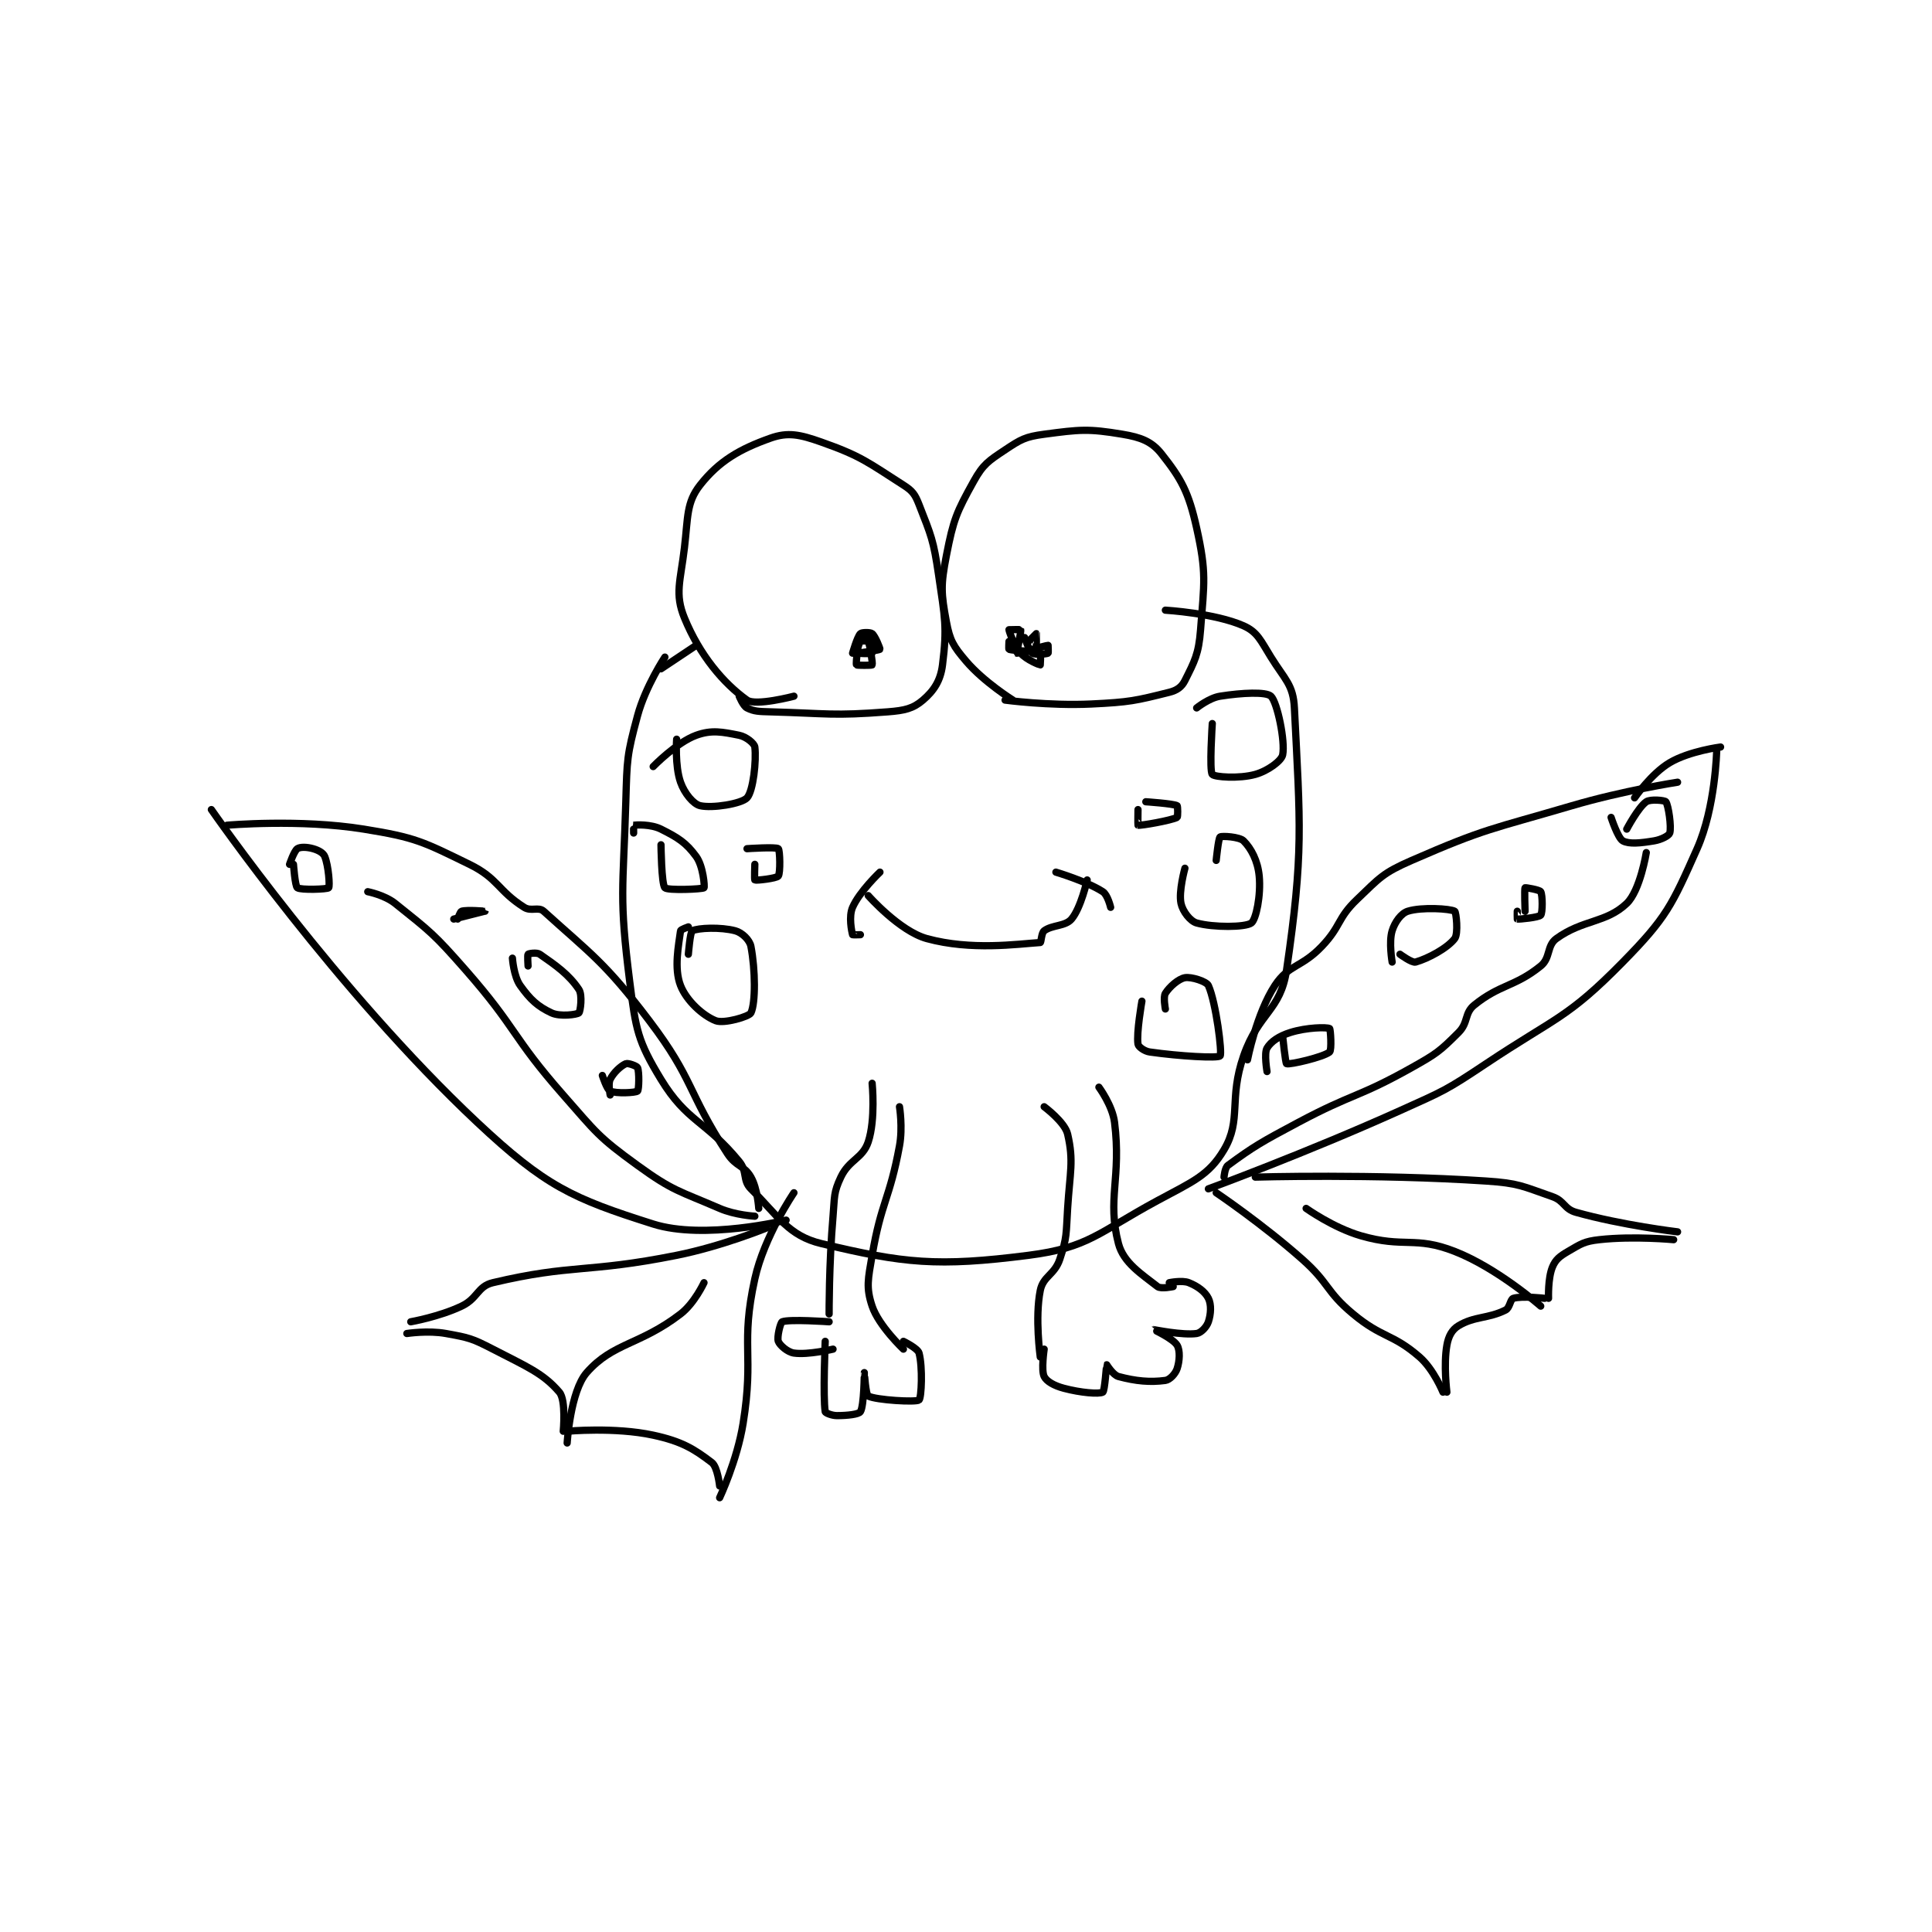 <?xml version="1.0" encoding="utf-8"?>
<!DOCTYPE svg PUBLIC "-//W3C//DTD SVG 1.1//EN" "http://www.w3.org/Graphics/SVG/1.1/DTD/svg11.dtd">
<svg viewBox="0 0 800 800" preserveAspectRatio="xMinYMin meet" xmlns="http://www.w3.org/2000/svg" version="1.1">
<g fill="none" stroke="black" stroke-linecap="round" stroke-linejoin="round" stroke-width="1.853">
<g transform="translate(87.52,179.807) scale(1.619) translate(-131,-118.417)">
<path id="0" d="M247 175.417 C247 175.417 242.033 182.896 240 190.417 C237.255 200.573 237.321 201.518 237 212.417 C236.333 235.1 235.24 236.643 238 258.417 C239.557 270.696 240.014 273.583 246 283.417 C252.648 294.338 257.388 293.932 266 304.417 C268.178 307.068 266.802 309.219 269 311.417 C276.033 318.45 278.613 323.409 287 325.417 C308.101 330.469 316.712 331.395 340 328.417 C355.399 326.447 357.789 322.631 373 314.417 C382.008 309.552 386.084 308.002 390 301.417 C394.571 293.73 391.138 288.52 395 277.417 C398.875 266.276 404.465 265.928 406 255.417 C410.377 225.454 409.498 218.373 408 188.417 C407.702 182.461 405.589 181.215 402 175.417 C399.351 171.138 398.543 168.992 395 167.417 C387.69 164.168 375 163.417 375 163.417 "/>
<path id="1" d="M246 178.417 L255 172.417 "/>
<path id="2" d="M280 185.417 C280 185.417 270.209 187.995 268 186.417 C261.931 182.082 255.9 174.923 252 165.417 C249.453 159.208 250.987 156.031 252 147.417 C252.927 139.535 252.481 135.896 256 131.417 C260.806 125.3 266.108 122.217 274 119.417 C278.483 117.826 281.535 118.488 287 120.417 C297.183 124.011 298.875 125.576 308 131.417 C310.343 132.916 310.974 133.794 312 136.417 C315.119 144.388 315.692 145.482 317 154.417 C318.616 165.457 319.207 167.758 318 177.417 C317.492 181.481 315.765 184.047 313 186.417 C310.484 188.573 308.356 189.082 304 189.417 C289.844 190.506 288.785 189.827 274 189.417 C271.029 189.334 269.843 189.338 268 188.417 C267.007 187.92 266 185.417 266 185.417 "/>
<path id="3" d="M336 186.417 C336 186.417 328.575 181.799 324 176.417 C320.773 172.62 319.878 171.156 319 166.417 C317.635 159.043 317.504 157.11 319 149.417 C320.792 140.202 321.578 138.376 326 130.417 C328.404 126.09 329.75 125.25 334 122.417 C338.037 119.725 339.189 119.058 344 118.417 C353.135 117.199 355.27 116.962 364 118.417 C368.729 119.205 371.491 120.247 374 123.417 C379.075 129.828 380.952 133.2 383 142.417 C385.558 153.925 384.936 156.246 384 168.417 C383.519 174.665 382.454 176.509 380 181.417 C379.182 183.052 377.975 183.923 376 184.417 C367.37 186.574 365.86 186.947 356 187.417 C345.254 187.928 334 186.417 334 186.417 "/>
<path id="4" d="M295 174.417 C295 174.417 296.177 170.239 297 169.417 C297.353 169.064 299.521 169.034 300 169.417 C300.83 170.081 302.073 173.326 302 173.417 C301.824 173.637 296.171 174.485 296 174.417 C295.994 174.414 296.567 171.85 297 171.417 C297.217 171.2 298.932 171.281 299 171.417 C299.441 172.298 300.192 177.033 300 177.417 C299.93 177.556 296.057 177.55 296 177.417 C295.781 176.905 296.469 171.346 297 170.417 C297.12 170.206 299.865 170.237 300 170.417 C300.24 170.737 300.25 174.167 300 174.417 C299.75 174.667 296 174.417 296 174.417 "/>
<path id="5" d="M335 171.417 C335 171.417 334.896 173.378 335 173.417 C336.16 173.851 341.926 173.88 343 174.417 C343.19 174.511 343 177.417 343 177.417 C342.853 177.417 339.571 176.184 338 174.417 C336.171 172.36 335 168.646 335 168.417 C335 168.417 337.974 168.338 338 168.417 C338.148 168.862 336.917 174.369 337 174.417 C337.234 174.55 344.426 172.417 345 172.417 C345 172.417 345.1 174.367 345 174.417 C344.6 174.617 341.725 174.9 341 174.417 C340.154 173.853 339 170.417 339 170.417 "/>
<path id="6" d="M340 171.417 C340 171.417 342 169.417 342 169.417 C342.021 169.438 342 173.417 342 173.417 "/>
<path id="7" d="M299 236.417 C299 236.417 307.015 245.512 314 247.417 C325.36 250.515 337.07 248.812 343 248.417 C343.246 248.4 343.28 245.957 344 245.417 C346.05 243.879 349.397 244.311 351 242.417 C353.404 239.575 355 232.417 355 232.417 "/>
<path id="8" d="M302 230.417 C302 230.417 296.773 235.365 295 239.417 C293.971 241.768 294.769 245.608 295 246.417 C295.019 246.483 297 246.417 297 246.417 "/>
<path id="9" d="M347 230.417 C347 230.417 354.847 232.747 359 235.417 C360.248 236.219 361 239.417 361 239.417 "/>
<path id="10" d="M396 278.417 C396 278.417 398.293 266.601 403 259.417 C406.565 253.976 409.785 254.88 415 249.417 C420.005 244.174 418.9 242.295 424 237.417 C429.869 231.803 430.608 230.642 438 227.417 C456.963 219.142 458.363 219.486 479 213.417 C492.157 209.547 506 207.417 506 207.417 "/>
<path id="11" d="M386 311.417 C386 311.417 411.041 302.215 435 291.417 C446.319 286.315 446.716 286.273 457 279.417 C474.94 267.457 477.822 267.857 492 253.417 C503.193 242.017 504.545 238.941 511 224.417 C515.693 213.858 516 199.417 516 199.417 "/>
<path id="12" d="M517 198.417 C517 198.417 509.051 199.432 504 202.417 C499.293 205.198 495 211.417 495 211.417 "/>
<path id="13" d="M390 308.417 C390 308.417 390.19 306.013 391 305.417 C397.585 300.565 399.75 299.337 409 294.417 C423.135 286.898 424.245 288.133 438 280.417 C444.363 276.847 445.172 276.244 450 271.417 C452.529 268.888 451.453 266.478 454 264.417 C460.612 259.065 464.388 259.769 471 254.417 C473.547 252.355 472.505 249.231 475 247.417 C481.736 242.518 487.75 243.438 493 238.417 C496.44 235.127 498 225.417 498 225.417 "/>
<path id="14" d="M388 312.417 C388 312.417 399.757 320.344 410 329.417 C417.021 335.635 415.942 337.535 423 343.417 C430.487 349.656 433.046 348.37 440 354.417 C443.619 357.564 446 363.417 446 363.417 "/>
<path id="15" d="M447 363.417 C447 363.417 446.114 356.436 447 351.417 C447.408 349.104 448.293 347.441 450 346.417 C454.096 343.959 457.517 344.658 462 342.417 C463.121 341.856 463.196 339.658 464 339.417 C466.217 338.751 472 339.417 472 339.417 "/>
<path id="16" d="M473 339.417 C473 339.417 472.804 334.287 474 331.417 C474.805 329.484 475.844 328.674 478 327.417 C481.319 325.481 482.142 324.845 486 324.417 C494.796 323.439 505 324.417 505 324.417 "/>
<path id="17" d="M506 322.417 C506 322.417 491.725 320.714 480 317.417 C476.952 316.559 477.092 314.492 474 313.417 C466.306 310.74 465.399 309.969 457 309.417 C428.262 307.526 398 308.417 398 308.417 "/>
<path id="18" d="M471 341.417 C471 341.417 459.986 331.715 449 327.417 C438.779 323.417 436.099 326.63 425 323.417 C417.93 321.37 411 316.417 411 316.417 "/>
<path id="19" d="M271 316.417 C271 316.417 270.699 311.389 269 308.417 C267.248 305.351 265.19 305.786 263 302.417 C252.603 286.421 254.509 283.599 243 268.417 C231.653 253.449 227.931 251.229 216 240.417 C214.655 239.197 212.802 240.555 211 239.417 C204.298 235.184 204.37 232.012 197 228.417 C185.054 222.59 183.28 221.559 170 219.417 C153.589 216.77 135 218.417 135 218.417 "/>
<path id="20" d="M278 319.417 C278 319.417 257.11 324.565 244 320.417 C223.284 313.861 216.399 310.738 199 294.417 C163.131 260.77 131 214.417 131 214.417 "/>
<path id="21" d="M270 318.417 C270 318.417 265.011 318.155 261 316.417 C250.525 311.878 249.141 312.043 240 305.417 C229.889 298.087 229.514 297.092 221 287.417 C207.758 272.369 209.219 270.481 196 255.417 C187.962 246.258 187.053 245.659 178 238.417 C175.307 236.262 171 235.417 171 235.417 "/>
<path id="22" d="M273 321.417 C273 321.417 261.604 326.096 250 328.417 C226.983 333.02 223.351 330.606 203 335.417 C199.061 336.348 199.168 339.432 195 341.417 C189.278 344.142 182 345.417 182 345.417 "/>
<path id="23" d="M181 348.417 C181 348.417 186.405 347.581 191 348.417 C196.848 349.48 197.625 349.637 203 352.417 C211.669 356.9 215.834 358.556 220 363.417 C221.769 365.48 221 373.417 221 373.417 "/>
<path id="24" d="M222 373.417 C222 373.417 234.175 372.292 244 374.417 C251.303 375.996 254.427 377.92 259 381.417 C260.48 382.549 261 387.417 261 387.417 "/>
<path id="25" d="M261 390.417 C261 390.417 265.475 380.904 267 371.417 C269.863 353.605 266.274 351.328 270 334.417 C272.395 323.548 280 312.417 280 312.417 "/>
<path id="26" d="M288 350.417 C288 350.417 287.399 364.613 288 368.417 C288.049 368.728 289.669 369.417 291 369.417 C293.661 369.417 296.566 369.099 297 368.417 C297.959 366.91 297.999 358.418 298 358.417 C298 358.416 298.385 364.109 299 364.417 C301.074 365.454 311.245 366.055 312 365.417 C312.63 364.883 312.956 357.002 312 353.417 C311.676 352.202 308 350.417 308 350.417 "/>
<path id="27" d="M290 352.417 C290 352.417 283.64 353.937 280 353.417 C278.365 353.183 276.379 351.427 276 350.417 C275.611 349.378 276.545 345.592 277 345.417 C278.87 344.698 289 345.417 289 345.417 "/>
<path id="28" d="M289 343.417 C289 343.417 288.946 330.715 290 318.417 C290.427 313.43 290.1 312.428 292 308.417 C294.137 303.904 297.579 303.679 299 299.417 C300.922 293.65 300 284.417 300 284.417 "/>
<path id="29" d="M308 352.417 C308 352.417 301.677 346.447 300 341.417 C298.405 336.632 298.954 334.545 300 328.417 C302.35 314.653 304.468 314.161 307 300.417 C307.864 295.724 307 290.417 307 290.417 "/>
<path id="30" d="M344 352.417 C344 352.417 343.197 357.811 344 359.417 C344.631 360.678 346.545 361.762 349 362.417 C353.346 363.575 358.011 363.956 359 363.417 C359.504 363.142 359.92 356.497 360 356.417 C360 356.417 361.621 359.049 363 359.417 C367.451 360.604 371.052 360.943 375 360.417 C376.131 360.266 377.563 358.728 378 357.417 C378.656 355.45 378.8 352.75 378 351.417 C376.987 349.728 371.995 347.42 372 347.417 C372.014 347.408 379.422 348.928 383 348.417 C384.13 348.255 385.563 346.728 386 345.417 C386.656 343.45 386.792 341 386 339.417 C385.142 337.701 383.256 336.319 381 335.417 C379.291 334.733 376 335.417 376 335.417 "/>
<path id="31" d="M343 354.417 C343 354.417 341.604 344.395 343 337.417 C343.739 333.723 346.666 333.42 348 329.417 C349.887 323.756 349.596 322.878 350 316.417 C350.585 307.063 351.611 304.396 350 297.417 C349.289 294.337 344 290.417 344 290.417 "/>
<path id="32" d="M377 336.417 C377 336.417 373.865 337.096 373 336.417 C368.969 333.249 364.294 330.358 363 325.417 C360.029 314.073 363.777 308.633 362 294.417 C361.458 290.077 358 285.417 358 285.417 "/>
<path id="33" d="M244 203.417 C244 203.417 249.976 197.244 255 195.417 C258.973 193.972 261.716 194.56 266 195.417 C267.791 195.775 269.883 197.484 270 198.417 C270.425 201.814 269.597 209.706 268 211.417 C266.582 212.936 259.094 214.145 256 213.417 C254.28 213.012 252.012 210.285 251 207.417 C249.52 203.223 250 196.417 250 196.417 "/>
<path id="34" d="M239 220.417 C239 220.417 238.974 218.42 239 218.417 C239.619 218.328 243.382 218.108 246 219.417 C250.363 221.598 252.411 222.886 255 226.417 C256.802 228.874 257.215 234.202 257 234.417 C256.641 234.775 247.743 235.16 247 234.417 C246.108 233.525 246 223.417 246 223.417 "/>
<path id="35" d="M268 224.417 C268 224.417 275.434 223.921 276 224.417 C276.434 224.796 276.569 230.657 276 231.417 C275.553 232.013 270.384 232.609 270 232.417 C269.86 232.347 270 228.417 270 228.417 "/>
<path id="36" d="M253 251.417 C253 251.417 253.458 245.688 254 245.417 C255.491 244.671 261.259 244.419 265 245.417 C266.723 245.876 268.681 247.743 269 249.417 C270.138 255.393 270.217 263.846 269 266.417 C268.551 267.364 262.109 269.237 260 268.417 C256.794 267.17 252.548 263.372 251 259.417 C249.269 254.994 250.52 249.018 251 245.417 C251.043 245.091 253 244.417 253 244.417 "/>
<path id="37" d="M383 188.417 C383 188.417 386.166 185.864 389 185.417 C394.69 184.518 400.763 184.257 402 185.417 C403.624 186.939 405.688 196.974 405 200.417 C404.694 201.947 401.202 204.527 398 205.417 C393.801 206.583 387.574 206.095 387 205.417 C386.199 204.47 387 192.417 387 192.417 "/>
<path id="38" d="M370 212.417 C370 212.417 376.926 212.88 378 213.417 C378.19 213.511 378.215 216.309 378 216.417 C376.426 217.204 368.746 218.566 368 218.417 C367.938 218.404 368 214.417 368 214.417 "/>
<path id="39" d="M388 227.417 C388 227.417 388.562 221.729 389 221.417 C389.438 221.104 393.948 221.364 395 222.417 C396.954 224.371 398.627 227.505 399 231.417 C399.469 236.341 398.193 242.522 397 243.417 C395.481 244.556 387.288 244.608 383 243.417 C381.349 242.958 379.437 240.457 379 238.417 C378.344 235.357 380 229.417 380 229.417 "/>
<path id="40" d="M375 265.417 C375 265.417 374.407 262.366 375 261.417 C376.057 259.726 378.349 257.717 380 257.417 C381.624 257.121 385.526 258.364 386 259.417 C387.95 263.751 389.581 276.758 389 277.417 C388.437 278.055 378.702 277.517 371 276.417 C369.605 276.217 368.101 275.072 368 274.417 C367.555 271.527 369 263.417 369 263.417 "/>
<path id="41" d="M233 287.417 C233 287.417 232.417 284.582 233 283.417 C233.874 281.668 235.736 279.958 237 279.417 C237.569 279.173 239.821 279.998 240 280.417 C240.47 281.514 240.371 286.099 240 286.417 C239.496 286.849 234.53 287.097 233 286.417 C232.174 286.05 231 282.417 231 282.417 "/>
<path id="42" d="M212 254.417 C212 254.417 211.812 251.604 212 251.417 C212.188 251.229 214.23 250.883 215 251.417 C219.168 254.302 222.482 256.64 225 260.417 C225.964 261.863 225.371 266.099 225 266.417 C224.496 266.849 220.207 267.447 218 266.417 C214.448 264.759 212.545 262.979 210 259.417 C208.313 257.055 208 252.417 208 252.417 "/>
<path id="43" d="M151 228.417 C151 228.417 152.154 224.981 153 224.417 C153.725 223.933 155.448 223.973 157 224.417 C158.385 224.812 159.623 225.474 160 226.417 C160.99 228.892 161.339 234.03 161 234.417 C160.667 234.797 153.939 235.042 153 234.417 C152.413 234.026 152 228.417 152 228.417 "/>
<path id="44" d="M493 219.417 C493 219.417 495.923 213.87 498 212.417 C499.049 211.683 502.716 212.038 503 212.417 C503.663 213.301 504.471 218.848 504 220.417 C503.804 221.069 501.891 222.101 500 222.417 C496.508 222.999 493.614 223.297 492 222.417 C490.734 221.726 489 216.417 489 216.417 "/>
<path id="45" d="M433 253.417 C433 253.417 432.109 248.314 433 245.417 C433.694 243.16 435.328 240.939 437 240.417 C440.607 239.289 447.881 239.764 449 240.417 C449.381 240.639 449.97 246.156 449 247.417 C447.103 249.883 442.198 252.503 439 253.417 C438.064 253.684 435 251.417 435 251.417 "/>
<path id="46" d="M401 281.417 C401 281.417 400.2 276.75 401 275.417 C402.013 273.728 404.072 272.332 407 271.417 C411.164 270.115 416.23 270.031 417 270.417 C417.243 270.538 417.587 275.937 417 276.417 C415.393 277.732 406.863 279.704 406 279.417 C405.712 279.321 405 272.417 405 272.417 "/>
<path id="47" d="M222 376.417 C222 376.417 222.809 363.186 227 358.417 C233.754 350.731 240.56 351.421 251 343.417 C254.568 340.681 257 335.417 257 335.417 "/>
<path id="48" d="M467 240.417 C467 240.417 466.79 234.679 467 234.417 C467.077 234.321 470.727 234.939 471 235.417 C471.499 236.29 471.502 240.831 471 241.417 C470.486 242.017 465.495 242.499 465 242.417 C464.972 242.412 465 240.417 465 240.417 "/>
<path id="49" d="M194 242.417 C194 242.417 194.62 240.525 195 240.417 C196.452 240.002 201 240.416 201 240.417 C200.999 240.417 193 242.417 193 242.417 "/>
</g>
</g>
</svg>
